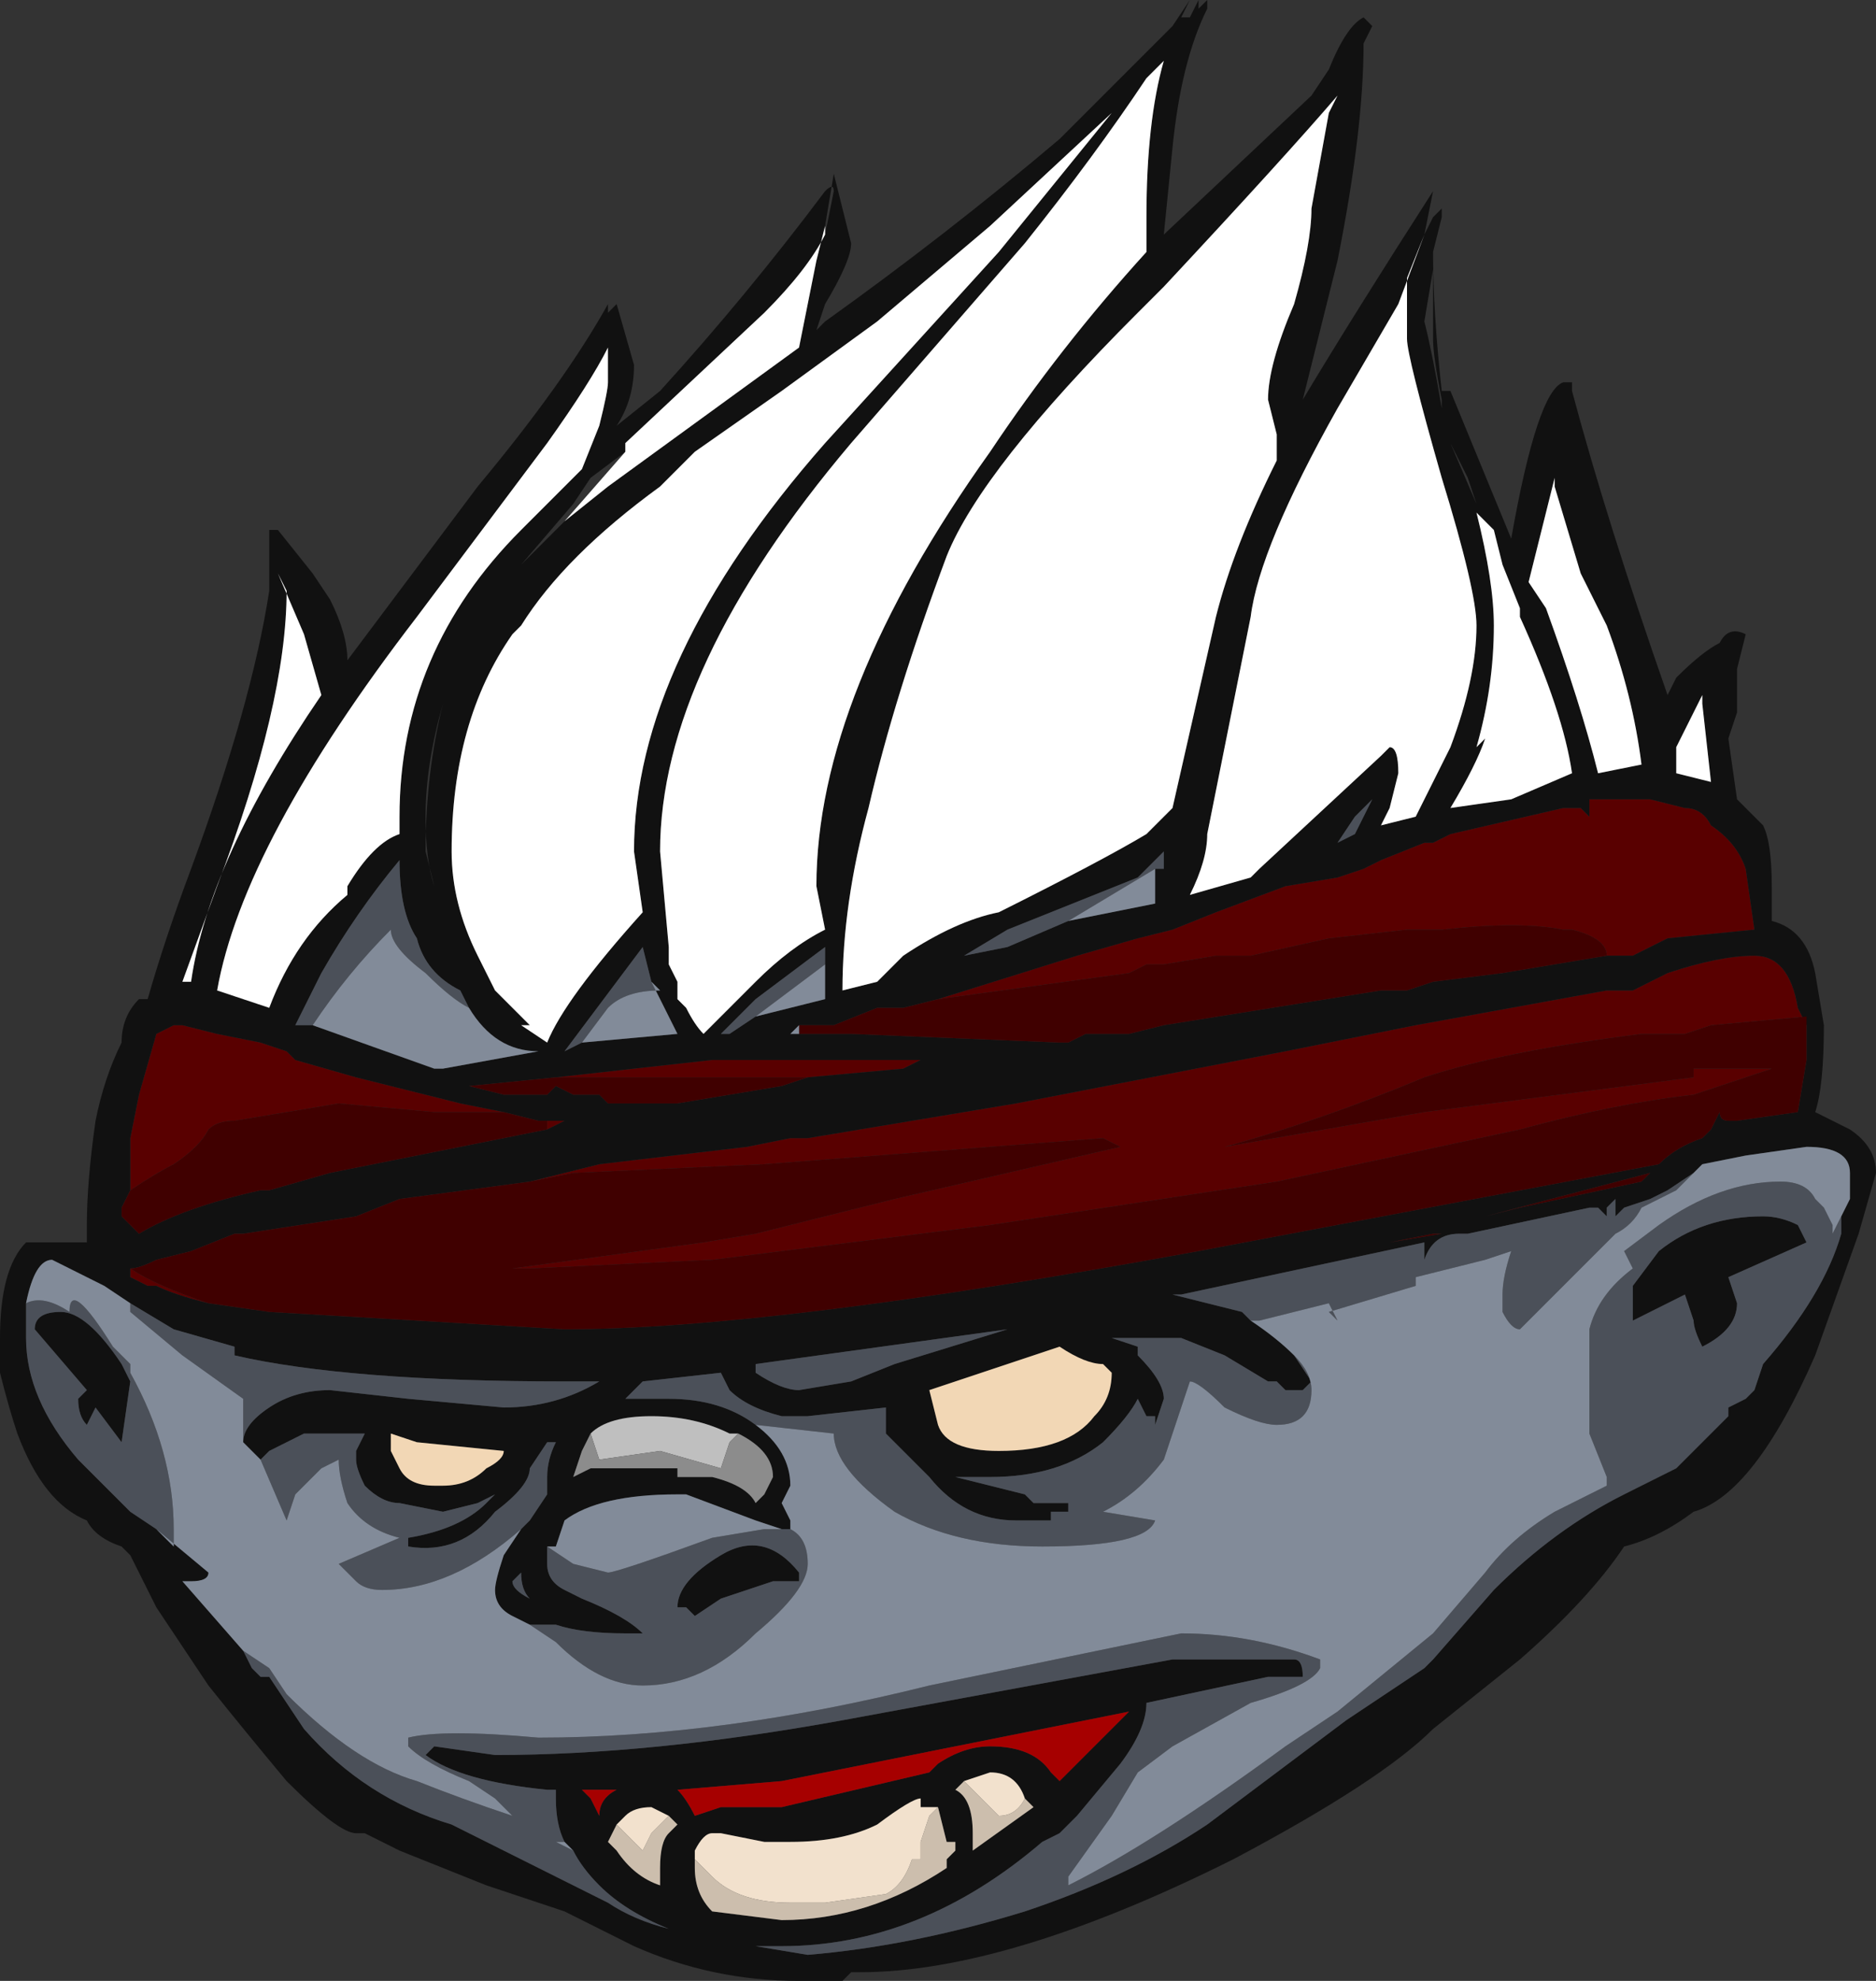 <?xml version="1.0" encoding="UTF-8" standalone="no"?>
<svg xmlns:ffdec="https://www.free-decompiler.com/flash" xmlns:xlink="http://www.w3.org/1999/xlink" ffdec:objectType="shape" height="11.4px" width="10.8px" xmlns="http://www.w3.org/2000/svg">
  <rect width="100%" height="100%" fill="#333333" stroke="none"/>
  <g transform="matrix(1.0, 0.0, 0.0, 1.0, 0.0, 11.4)">
    <path d="M5.4 -5.65 L6.2 -5.9 6.55 -6.0 6.75 -6.05 7.0 -6.15 7.4 -6.3 7.7 -6.35 7.85 -6.4 7.95 -6.45 8.2 -6.55 8.25 -6.55 8.35 -6.6 9.0 -6.75 9.1 -6.75 9.15 -6.7 9.15 -6.8 9.5 -6.8 9.7 -6.75 Q9.8 -6.75 9.85 -6.65 10.0 -6.55 10.05 -6.4 L10.1 -6.05 9.6 -6.0 9.4 -5.9 9.25 -5.9 Q9.25 -6.0 9.05 -6.05 L9.0 -6.05 Q8.75 -6.1 8.3 -6.05 L8.1 -6.05 7.65 -6.0 7.2 -5.9 7.0 -5.9 6.7 -5.85 6.6 -5.85 6.5 -5.8 5.4 -5.65 M4.65 -5.2 L3.2 -5.2 4.1 -5.3 5.3 -5.3 5.2 -5.25 4.65 -5.2 M3.15 -4.9 L3.15 -4.95 3.1 -4.95 3.25 -4.95 3.15 -4.9 M2.9 -5.0 L2.5 -5.0 1.95 -5.05 1.35 -4.95 Q1.25 -4.95 1.2 -4.9 1.15 -4.8 1.0 -4.7 0.9 -4.65 0.75 -4.55 L0.75 -4.85 0.8 -5.1 0.9 -5.45 1.0 -5.5 1.05 -5.5 1.25 -5.45 1.5 -5.4 1.65 -5.35 1.7 -5.3 2.05 -5.2 2.65 -5.05 2.9 -5.0 M10.4 -5.5 L10.4 -5.55 9.85 -5.5 9.7 -5.45 9.45 -5.45 Q8.65 -5.35 8.2 -5.2 7.6 -4.95 7.05 -4.8 L8.2 -5.0 9.75 -5.2 9.75 -5.25 10.2 -5.25 9.75 -5.1 Q9.3 -5.05 8.75 -4.9 L7.35 -4.6 5.7 -4.35 4.1 -4.15 3.05 -4.1 2.95 -4.1 4.05 -4.25 4.35 -4.3 5.15 -4.5 6.45 -4.8 6.35 -4.85 4.4 -4.7 3.3 -4.65 3.05 -4.6 3.45 -4.7 4.3 -4.8 4.55 -4.85 4.65 -4.85 5.85 -5.05 7.4 -5.35 8.15 -5.5 9.25 -5.7 9.4 -5.7 9.6 -5.8 Q9.9 -5.9 10.1 -5.9 10.3 -5.9 10.35 -5.6 L10.4 -5.5 M0.75 -4.1 Q0.9 -4.0 1.2 -3.9 1.0 -3.95 0.9 -4.0 L0.85 -4.0 0.75 -4.05 0.75 -4.1" fill="#590000" fill-rule="evenodd" stroke="none"/>
    <path d="M4.75 -10.1 L4.8 -10.4 4.9 -10.0 Q4.9 -9.9 4.75 -9.65 L4.7 -9.5 4.75 -9.55 Q5.45 -10.05 6.1 -10.6 L6.75 -11.25 6.85 -11.4 6.8 -11.3 6.85 -11.3 6.9 -11.4 6.9 -11.35 6.95 -11.4 6.95 -11.35 Q6.8 -11.05 6.75 -10.55 L6.7 -10.05 7.55 -10.85 7.65 -11.0 Q7.75 -11.25 7.85 -11.3 L7.9 -11.25 7.85 -11.15 Q7.85 -10.65 7.7 -9.9 L7.5 -9.1 Q7.8 -9.6 8.25 -10.3 L8.2 -10.05 8.25 -10.15 8.3 -10.2 8.3 -10.15 8.25 -9.95 Q8.25 -9.6 8.3 -9.15 L8.35 -9.15 8.7 -8.3 Q8.85 -9.15 9.0 -9.2 L9.0 -9.2 9.05 -9.2 9.05 -9.15 Q9.25 -8.4 9.6 -7.4 L9.65 -7.5 Q9.8 -7.65 9.9 -7.7 9.95 -7.8 10.05 -7.75 L10.0 -7.55 10.0 -7.3 9.95 -7.15 10.0 -6.8 10.15 -6.65 Q10.2 -6.55 10.2 -6.3 L10.2 -6.1 Q10.4 -6.05 10.45 -5.8 L10.5 -5.5 Q10.5 -5.15 10.45 -5.0 L10.65 -4.9 Q10.8 -4.8 10.8 -4.65 L10.7 -4.3 10.45 -3.6 Q10.1 -2.8 9.75 -2.7 9.55 -2.55 9.35 -2.5 9.15 -2.2 8.75 -1.85 L8.25 -1.45 Q7.95 -1.15 7.1 -0.7 5.8 -0.05 4.95 -0.05 L4.9 -0.05 4.85 0.0 4.6 0.0 Q4.1 0.0 3.65 -0.2 L3.25 -0.4 2.8 -0.55 2.3 -0.75 2.1 -0.85 2.05 -0.85 Q1.95 -0.85 1.65 -1.15 1.4 -1.45 1.2 -1.7 L0.9 -2.15 0.75 -2.45 0.7 -2.5 Q0.55 -2.55 0.5 -2.65 0.25 -2.75 0.1 -3.15 0.05 -3.3 0.0 -3.5 L0.0 -3.7 Q0.0 -4.1 0.15 -4.25 L0.5 -4.25 0.5 -4.35 Q0.5 -4.6 0.55 -4.95 0.6 -5.2 0.7 -5.4 0.7 -5.55 0.8 -5.65 L0.85 -5.65 Q0.95 -6.0 1.1 -6.4 1.45 -7.35 1.55 -8.0 L1.55 -8.35 1.6 -8.35 1.8 -8.1 1.9 -7.95 Q2.0 -7.75 2.0 -7.6 L2.75 -8.6 Q3.25 -9.2 3.5 -9.65 L3.5 -9.6 3.55 -9.65 3.65 -9.3 Q3.65 -9.1 3.55 -8.95 L3.8 -9.15 Q4.3 -9.7 4.75 -10.3 4.8 -10.35 4.8 -10.3 L4.75 -10.05 Q4.65 -9.85 4.4 -9.6 L3.6 -8.85 3.6 -8.8 3.4 -8.65 3.3 -8.5 3.0 -8.15 3.25 -8.4 3.5 -8.6 4.6 -9.4 4.7 -9.9 4.75 -10.1 M6.6 -10.95 Q6.3 -10.5 5.9 -10.0 L4.9 -8.85 Q3.8 -7.55 3.8 -6.5 L3.85 -5.95 3.85 -5.85 3.9 -5.75 3.9 -5.65 3.95 -5.6 Q4.0 -5.5 4.05 -5.45 L4.35 -5.75 Q4.55 -5.95 4.75 -6.05 L4.7 -6.3 Q4.7 -7.4 5.7 -8.8 6.1 -9.4 6.6 -9.95 L6.6 -10.15 Q6.6 -10.7 6.7 -11.05 L6.6 -10.95 M7.7 -10.85 Q7.4 -10.5 6.7 -9.75 L6.55 -9.6 Q5.65 -8.7 5.45 -8.2 5.15 -7.4 5.0 -6.75 4.85 -6.2 4.85 -5.7 L5.05 -5.75 5.2 -5.9 Q5.5 -6.1 5.75 -6.15 6.35 -6.45 6.6 -6.6 L6.75 -6.75 7.0 -7.85 Q7.1 -8.25 7.35 -8.75 L7.35 -8.9 7.3 -9.1 Q7.3 -9.3 7.45 -9.65 7.55 -10.0 7.55 -10.2 L7.65 -10.75 7.7 -10.85 M8.2 -10.05 L8.05 -9.65 7.7 -9.05 Q7.25 -8.25 7.2 -7.85 L6.95 -6.6 Q6.95 -6.45 6.85 -6.25 L7.2 -6.35 7.25 -6.4 7.95 -7.05 8.0 -7.1 Q8.05 -7.1 8.05 -6.95 L8.0 -6.75 7.95 -6.65 8.15 -6.7 8.35 -7.1 Q8.5 -7.5 8.5 -7.8 8.5 -8.0 8.3 -8.65 8.1 -9.35 8.1 -9.45 8.1 -9.7 8.1 -9.8 L8.2 -10.05 M8.25 -9.45 L8.25 -9.85 8.2 -9.55 Q8.25 -9.35 8.3 -9.05 L8.3 -9.1 Q8.25 -9.35 8.25 -9.45 M8.6 -8.35 L8.5 -8.45 Q8.6 -8.05 8.6 -7.8 8.6 -7.45 8.5 -7.1 L8.55 -7.15 Q8.5 -7.0 8.35 -6.75 L8.7 -6.8 9.05 -6.95 Q9.0 -7.3 8.75 -7.85 L8.75 -7.9 8.65 -8.15 8.6 -8.35 M8.5 -8.5 L8.35 -8.85 8.45 -8.65 8.5 -8.5 M8.95 -8.65 L8.8 -8.05 8.9 -7.9 Q9.1 -7.35 9.2 -6.95 L9.45 -7.0 Q9.4 -7.4 9.25 -7.8 L9.1 -8.1 8.95 -8.6 8.95 -8.65 M9.65 -7.1 L9.65 -6.95 9.85 -6.9 9.8 -7.35 9.8 -7.4 9.65 -7.1 M1.55 -8.35 L1.55 -8.35 M1.65 -8.0 Q1.65 -7.35 1.25 -6.3 L1.05 -5.75 1.1 -5.75 Q1.2 -6.45 1.85 -7.4 L1.75 -7.75 1.6 -8.1 1.65 -8.0 M5.7 -10.1 L5.05 -9.55 4.5 -9.15 4.0 -8.8 3.8 -8.6 Q3.25 -8.2 3.0 -7.8 L2.95 -7.75 Q2.6 -7.25 2.6 -6.5 2.6 -6.2 2.75 -5.9 2.8 -5.8 2.85 -5.7 L3.05 -5.5 3.0 -5.5 3.15 -5.4 Q3.25 -5.65 3.7 -6.15 L3.65 -6.5 Q3.65 -7.6 4.75 -8.85 L5.75 -9.95 6.4 -10.75 5.7 -10.1 M3.5 -9.2 L3.5 -9.4 Q3.4 -9.2 3.15 -8.85 L2.4 -7.85 Q1.4 -6.55 1.25 -5.7 L1.55 -5.6 Q1.7 -6.0 2.0 -6.25 L2.0 -6.3 Q2.15 -6.55 2.3 -6.6 L2.3 -6.7 Q2.3 -7.65 3.0 -8.35 L3.35 -8.7 3.45 -8.95 Q3.5 -9.15 3.5 -9.2 M4.75 -5.85 L4.75 -5.95 4.35 -5.65 4.15 -5.45 4.2 -5.45 4.35 -5.55 4.75 -5.65 4.75 -5.85 M4.6 -5.45 L4.9 -5.45 6.1 -5.4 6.15 -5.4 6.25 -5.45 6.5 -5.45 6.7 -5.5 7.95 -5.7 8.1 -5.7 8.25 -5.75 8.65 -5.8 9.25 -5.9 9.4 -5.9 9.6 -6.0 10.1 -6.05 10.05 -6.4 Q10.0 -6.55 9.85 -6.65 9.8 -6.75 9.7 -6.75 L9.5 -6.8 9.15 -6.8 9.15 -6.7 9.1 -6.75 9.0 -6.75 8.35 -6.6 8.25 -6.55 8.2 -6.55 7.95 -6.45 7.85 -6.4 7.7 -6.35 7.4 -6.3 7.0 -6.15 6.75 -6.05 6.55 -6.0 6.2 -5.9 5.4 -5.65 5.2 -5.6 5.05 -5.6 4.8 -5.5 4.6 -5.5 4.55 -5.45 4.6 -5.45 M6.65 -6.4 L6.7 -6.4 6.7 -6.5 6.55 -6.35 Q6.3 -6.25 5.8 -6.05 L5.55 -5.9 5.8 -5.95 6.15 -6.1 6.65 -6.2 6.65 -6.4 M1.8 -5.5 L2.5 -5.25 2.55 -5.25 3.1 -5.35 Q2.85 -5.35 2.7 -5.6 L2.65 -5.7 Q2.45 -5.8 2.4 -6.0 2.3 -6.15 2.3 -6.45 2.05 -6.15 1.85 -5.8 L1.7 -5.5 1.8 -5.5 M3.35 -5.4 L3.9 -5.45 3.75 -5.75 3.7 -5.95 3.25 -5.35 3.35 -5.4 M4.65 -5.2 L5.2 -5.25 5.3 -5.3 4.1 -5.3 3.2 -5.2 2.7 -5.15 2.9 -5.1 3.15 -5.1 3.2 -5.15 3.3 -5.1 3.45 -5.1 3.5 -5.05 3.9 -5.05 4.5 -5.15 4.65 -5.2 M3.1 -4.95 L2.9 -5.0 2.65 -5.05 2.05 -5.2 1.7 -5.3 1.65 -5.35 1.5 -5.4 1.25 -5.45 1.05 -5.5 1.0 -5.5 0.9 -5.45 0.8 -5.1 0.75 -4.85 0.75 -4.55 0.7 -4.45 0.7 -4.4 0.8 -4.3 Q1.05 -4.45 1.5 -4.55 L1.55 -4.55 1.9 -4.65 3.15 -4.9 3.25 -4.95 3.1 -4.95 M10.4 -5.5 L10.35 -5.6 Q10.3 -5.9 10.1 -5.9 9.9 -5.9 9.6 -5.8 L9.4 -5.7 9.25 -5.7 8.15 -5.5 7.4 -5.35 5.85 -5.05 4.65 -4.85 4.55 -4.85 4.3 -4.8 3.45 -4.7 3.05 -4.6 2.3 -4.5 2.05 -4.4 1.4 -4.3 1.35 -4.3 1.1 -4.2 0.9 -4.15 Q0.8 -4.1 0.75 -4.1 L0.75 -4.05 0.85 -4.0 0.9 -4.0 Q1.0 -3.95 1.2 -3.9 L1.55 -3.85 3.25 -3.75 Q4.45 -3.75 6.9 -4.2 L9.55 -4.7 Q9.65 -4.8 9.8 -4.85 L9.85 -4.9 9.9 -5.0 Q9.9 -4.95 9.95 -4.95 L10.0 -4.95 10.35 -5.0 10.4 -5.3 10.4 -5.5 M2.45 -6.5 Q2.45 -6.95 2.55 -7.35 2.45 -7.0 2.45 -6.7 2.45 -6.45 2.5 -6.3 L2.45 -6.5 M0.35 -3.85 Q0.5 -3.85 0.7 -3.55 L0.75 -3.45 0.7 -3.1 0.55 -3.3 0.5 -3.2 Q0.45 -3.25 0.45 -3.35 L0.5 -3.4 0.2 -3.75 Q0.2 -3.85 0.35 -3.85 M0.15 -3.9 Q0.15 -3.8 0.15 -3.7 0.15 -3.35 0.45 -3.0 L0.75 -2.7 0.9 -2.6 1.2 -2.35 Q1.2 -2.3 1.1 -2.3 L1.05 -2.3 1.4 -1.9 1.45 -1.8 1.5 -1.75 1.55 -1.75 1.75 -1.45 Q2.1 -1.05 2.6 -0.9 L3.5 -0.45 Q3.65 -0.35 3.85 -0.3 3.6 -0.4 3.45 -0.55 3.35 -0.65 3.3 -0.75 L3.25 -0.8 Q3.2 -0.9 3.2 -1.05 L3.2 -1.1 3.15 -1.1 Q2.65 -1.15 2.45 -1.3 L2.5 -1.35 2.85 -1.3 Q3.75 -1.3 4.85 -1.5 L6.75 -1.85 7.45 -1.85 Q7.5 -1.85 7.5 -1.75 L7.3 -1.75 6.6 -1.6 Q6.6 -1.45 6.45 -1.25 L6.2 -0.95 6.1 -0.85 6.0 -0.8 Q5.3 -0.2 4.5 -0.2 L4.3 -0.2 4.35 -0.2 4.65 -0.15 Q5.25 -0.2 5.9 -0.4 6.5 -0.6 6.95 -0.9 L7.75 -1.5 8.2 -1.8 8.25 -1.85 8.6 -2.25 Q8.95 -2.6 9.35 -2.8 L9.65 -2.95 9.95 -3.25 9.95 -3.3 10.05 -3.35 10.1 -3.4 10.15 -3.55 Q10.5 -3.95 10.6 -4.3 L10.6 -4.4 10.65 -4.5 10.65 -4.65 Q10.65 -4.8 10.4 -4.8 L10.05 -4.75 9.8 -4.7 9.75 -4.65 9.6 -4.55 9.5 -4.5 9.35 -4.45 9.3 -4.4 9.3 -4.5 9.25 -4.45 9.15 -4.45 8.45 -4.3 8.4 -4.3 Q8.25 -4.3 8.2 -4.15 L8.2 -4.25 6.8 -3.95 6.75 -3.95 7.15 -3.85 7.2 -3.8 Q7.35 -3.7 7.45 -3.6 L7.55 -3.45 7.5 -3.4 7.4 -3.4 7.35 -3.45 7.3 -3.45 7.05 -3.6 6.8 -3.7 6.4 -3.7 6.55 -3.65 6.55 -3.6 Q6.7 -3.45 6.7 -3.35 L6.65 -3.2 6.65 -3.25 6.6 -3.25 6.55 -3.35 Q6.5 -3.25 6.35 -3.1 6.1 -2.9 5.7 -2.9 L5.5 -2.9 Q5.7 -2.85 5.9 -2.8 L5.95 -2.75 6.15 -2.75 6.15 -2.7 6.05 -2.7 6.05 -2.65 5.85 -2.65 Q5.55 -2.65 5.35 -2.9 L5.3 -2.95 Q5.15 -3.1 5.1 -3.15 L5.1 -3.3 4.65 -3.25 4.5 -3.25 Q4.3 -3.3 4.2 -3.4 L4.15 -3.5 3.7 -3.45 3.6 -3.35 3.85 -3.35 Q4.15 -3.35 4.35 -3.2 4.55 -3.05 4.55 -2.85 L4.5 -2.75 4.55 -2.65 4.55 -2.6 4.5 -2.6 4.35 -2.65 3.95 -2.8 3.9 -2.8 Q3.45 -2.8 3.25 -2.65 L3.2 -2.5 3.15 -2.5 3.15 -2.4 Q3.15 -2.3 3.25 -2.25 L3.35 -2.2 Q3.6 -2.1 3.7 -2.0 L3.6 -2.0 Q3.35 -2.0 3.2 -2.05 L3.05 -2.05 2.95 -2.1 Q2.85 -2.15 2.85 -2.25 2.85 -2.3 2.9 -2.45 L3.0 -2.6 3.05 -2.65 3.15 -2.8 3.15 -2.9 Q3.15 -3.0 3.2 -3.1 L3.15 -3.1 3.05 -2.95 Q3.05 -2.85 2.85 -2.7 2.65 -2.45 2.35 -2.5 L2.35 -2.55 Q2.65 -2.6 2.8 -2.75 L2.85 -2.8 2.75 -2.75 2.55 -2.7 2.3 -2.75 Q2.2 -2.75 2.1 -2.85 2.05 -2.95 2.05 -3.0 L2.05 -3.05 2.1 -3.15 1.75 -3.15 1.55 -3.05 1.5 -3.0 1.45 -3.05 1.4 -3.1 Q1.4 -3.2 1.55 -3.3 1.7 -3.4 1.9 -3.4 L2.35 -3.35 2.9 -3.3 Q3.2 -3.3 3.45 -3.45 L3.25 -3.45 Q2.0 -3.45 1.35 -3.6 L1.35 -3.65 1.0 -3.75 0.75 -3.9 0.75 -3.85 0.75 -3.9 0.6 -4.0 0.3 -4.15 Q0.2 -4.15 0.15 -3.9 M2.25 -3.15 L2.25 -3.05 2.3 -2.95 Q2.35 -2.85 2.5 -2.85 L2.55 -2.85 Q2.7 -2.85 2.8 -2.95 2.9 -3.0 2.9 -3.05 L2.4 -3.1 2.25 -3.15 M2.15 -3.1 L2.15 -3.1 M5.4 -3.2 Q5.45 -3.05 5.75 -3.05 6.15 -3.05 6.3 -3.25 6.4 -3.35 6.4 -3.5 L6.35 -3.55 Q6.25 -3.55 6.1 -3.65 L5.35 -3.4 5.4 -3.2 M4.6 -3.4 L4.9 -3.45 5.15 -3.55 5.8 -3.75 4.35 -3.55 4.35 -3.5 Q4.5 -3.4 4.6 -3.4 M3.4 -3.15 L3.35 -3.05 3.3 -2.9 3.4 -2.95 3.9 -2.95 3.9 -2.9 4.1 -2.9 Q4.3 -2.85 4.35 -2.75 L4.4 -2.8 4.45 -2.9 Q4.45 -3.05 4.25 -3.15 L4.2 -3.15 Q4.0 -3.25 3.75 -3.25 3.5 -3.25 3.4 -3.15 M4.6 -2.3 L4.45 -2.3 4.15 -2.2 4.0 -2.1 3.95 -2.15 3.9 -2.15 Q3.9 -2.3 4.15 -2.45 4.4 -2.6 4.6 -2.35 L4.6 -2.3 M2.95 -2.3 Q2.95 -2.25 3.05 -2.2 3.0 -2.25 3.0 -2.35 L2.95 -2.3 M4.15 -1.0 L4.5 -1.0 5.35 -1.2 5.4 -1.25 Q5.55 -1.35 5.7 -1.35 5.95 -1.35 6.05 -1.2 L6.1 -1.15 Q6.3 -1.35 6.5 -1.55 L4.5 -1.15 3.9 -1.1 Q3.95 -1.05 4.0 -0.95 L4.15 -1.0 M3.55 -0.9 L3.5 -0.8 3.55 -0.75 Q3.65 -0.6 3.8 -0.55 L3.8 -0.65 Q3.8 -0.8 3.85 -0.85 L3.9 -0.9 3.85 -0.95 3.75 -1.0 Q3.65 -1.0 3.6 -0.95 L3.55 -0.9 M3.35 -1.1 L3.4 -1.05 3.45 -0.95 Q3.45 -1.05 3.55 -1.1 L3.35 -1.1 M4.0 -0.7 L4.0 -0.65 Q4.0 -0.5 4.1 -0.4 L4.5 -0.35 Q5.0 -0.35 5.45 -0.65 L5.45 -0.7 5.5 -0.75 5.5 -0.8 5.45 -0.8 5.4 -1.0 5.3 -1.0 5.3 -1.05 Q5.25 -1.05 5.05 -0.9 4.85 -0.8 4.55 -0.8 L4.4 -0.8 4.15 -0.85 4.1 -0.85 Q4.05 -0.85 4.0 -0.75 L4.0 -0.7 M5.9 -1.05 Q5.85 -1.2 5.7 -1.2 L5.55 -1.15 5.5 -1.1 Q5.6 -1.05 5.6 -0.85 L5.6 -0.75 5.95 -1.0 5.9 -1.05 M9.5 -4.65 L8.55 -4.4 8.75 -4.45 9.45 -4.6 9.5 -4.65 M9.3 -4.3 L9.3 -4.3 M9.2 -4.45 L9.25 -4.45 9.25 -4.4 9.2 -4.45 M9.2 -4.4 L9.2 -4.4 M9.7 -3.95 L9.4 -3.8 9.4 -4.0 9.55 -4.2 Q9.8 -4.4 10.15 -4.4 10.25 -4.4 10.35 -4.35 L10.4 -4.25 9.95 -4.05 10.0 -3.9 Q10.0 -3.75 9.8 -3.65 9.75 -3.75 9.75 -3.8 L9.7 -3.95 M7.9 -6.8 L7.8 -6.7 7.7 -6.55 7.8 -6.6 7.9 -6.8 M8.0 -4.25 L8.3 -4.3 8.25 -4.3 8.0 -4.25 M5.9 -2.7 L5.9 -2.7 M8.8 -2.4 L8.8 -2.4" fill="#111111" fill-rule="evenodd" stroke="none"/>
    <path d="M9.25 -5.9 L8.65 -5.8 8.25 -5.75 8.1 -5.7 7.95 -5.7 6.7 -5.5 6.5 -5.45 6.25 -5.45 6.15 -5.4 6.1 -5.4 4.9 -5.45 4.6 -5.45 4.6 -5.5 4.8 -5.5 5.05 -5.6 5.2 -5.6 5.4 -5.65 6.5 -5.8 6.6 -5.85 6.7 -5.85 7.0 -5.9 7.2 -5.9 7.65 -6.0 8.1 -6.05 8.3 -6.05 Q8.75 -6.1 9.0 -6.05 L9.05 -6.05 Q9.25 -6.0 9.25 -5.9 M3.2 -5.2 L4.65 -5.2 4.5 -5.15 3.9 -5.05 3.5 -5.05 3.45 -5.1 3.3 -5.1 3.2 -5.15 3.15 -5.1 2.9 -5.1 2.7 -5.15 3.2 -5.2 M3.1 -4.95 L3.15 -4.95 3.15 -4.9 1.9 -4.65 1.55 -4.55 1.5 -4.55 Q1.05 -4.45 0.8 -4.3 L0.7 -4.4 0.7 -4.45 0.75 -4.55 Q0.9 -4.65 1.0 -4.7 1.15 -4.8 1.2 -4.9 1.25 -4.95 1.35 -4.95 L1.95 -5.05 2.5 -5.0 2.9 -5.0 3.1 -4.95 M3.05 -4.6 L3.3 -4.65 4.4 -4.7 6.35 -4.85 6.45 -4.8 5.15 -4.5 4.35 -4.3 4.05 -4.25 2.95 -4.1 3.05 -4.1 4.1 -4.15 5.7 -4.35 7.35 -4.6 8.75 -4.9 Q9.3 -5.05 9.75 -5.1 L10.2 -5.25 9.75 -5.25 9.75 -5.2 8.2 -5.0 7.05 -4.8 Q7.6 -4.95 8.2 -5.2 8.65 -5.35 9.45 -5.45 L9.7 -5.45 9.85 -5.5 10.4 -5.55 10.4 -5.5 10.4 -5.3 10.35 -5.0 10.0 -4.95 9.95 -4.95 Q9.9 -4.95 9.9 -5.0 L9.85 -4.9 9.8 -4.85 Q9.65 -4.8 9.55 -4.7 L6.9 -4.2 Q4.45 -3.75 3.25 -3.75 L1.55 -3.85 1.2 -3.9 Q0.9 -4.0 0.75 -4.1 0.8 -4.1 0.9 -4.15 L1.1 -4.2 1.35 -4.3 1.4 -4.3 2.05 -4.4 2.3 -4.5 3.05 -4.6 M9.5 -4.65 L9.45 -4.6 8.75 -4.45 8.55 -4.4 9.5 -4.65 M8.0 -4.25 L8.25 -4.3 8.3 -4.3 8.0 -4.25" fill="#400000" fill-rule="evenodd" stroke="none"/>
    <path d="M4.25 -3.15 L4.2 -3.1 4.15 -2.95 3.8 -3.05 3.45 -3.0 3.4 -3.15 Q3.5 -3.25 3.75 -3.25 4.0 -3.25 4.2 -3.15 L4.25 -3.15" fill="#bfbfbf" fill-rule="evenodd" stroke="none"/>
    <path d="M4.25 -3.15 Q4.45 -3.05 4.45 -2.9 L4.4 -2.8 4.35 -2.75 Q4.3 -2.85 4.1 -2.9 L3.9 -2.9 3.9 -2.95 3.4 -2.95 3.3 -2.9 3.35 -3.05 3.4 -3.15 3.45 -3.0 3.8 -3.05 4.15 -2.95 4.2 -3.1 4.25 -3.15" fill="#8c8c8c" fill-rule="evenodd" stroke="none"/>
    <path d="M4.35 -5.55 L4.2 -5.45 4.15 -5.45 4.35 -5.65 4.75 -5.95 4.75 -5.85 4.35 -5.55 M6.15 -6.1 L5.8 -5.95 5.55 -5.9 5.8 -6.05 Q6.3 -6.25 6.55 -6.35 L6.7 -6.5 6.7 -6.4 6.65 -6.4 6.15 -6.1 M2.7 -5.6 Q2.6 -5.65 2.45 -5.8 2.25 -5.95 2.25 -6.05 2.0 -5.8 1.8 -5.5 L1.7 -5.5 1.85 -5.8 Q2.05 -6.15 2.3 -6.45 2.3 -6.15 2.4 -6.0 2.45 -5.8 2.65 -5.7 L2.7 -5.6 M3.75 -5.75 L3.8 -5.7 Q3.6 -5.7 3.5 -5.6 L3.35 -5.4 3.25 -5.35 3.7 -5.95 3.75 -5.75 M0.9 -2.6 L0.75 -2.7 0.45 -3.0 Q0.15 -3.35 0.15 -3.7 0.15 -3.8 0.15 -3.9 0.25 -3.95 0.4 -3.85 0.4 -4.05 0.65 -3.65 L0.75 -3.55 0.75 -3.5 Q1.0 -3.05 1.0 -2.6 L1.0 -2.5 0.9 -2.6 M0.35 -3.85 Q0.2 -3.85 0.2 -3.75 L0.5 -3.4 0.45 -3.35 Q0.45 -3.25 0.5 -3.2 L0.55 -3.3 0.7 -3.1 0.75 -3.45 0.7 -3.55 Q0.5 -3.85 0.35 -3.85 M0.75 -3.85 L0.75 -3.9 1.0 -3.75 1.35 -3.65 1.35 -3.6 Q2.0 -3.45 3.25 -3.45 L3.45 -3.45 Q3.2 -3.3 2.9 -3.3 L2.35 -3.35 1.9 -3.4 Q1.7 -3.4 1.55 -3.3 1.4 -3.2 1.4 -3.1 L1.45 -3.05 1.4 -3.1 1.4 -3.35 1.05 -3.6 0.75 -3.85 M1.5 -3.0 L1.55 -3.05 1.75 -3.15 2.1 -3.15 2.05 -3.05 2.05 -3.0 Q2.05 -2.95 2.1 -2.85 2.2 -2.75 2.3 -2.75 L2.55 -2.7 2.75 -2.75 2.85 -2.8 2.8 -2.75 Q2.65 -2.6 2.35 -2.55 L2.35 -2.5 Q2.65 -2.45 2.85 -2.7 3.05 -2.85 3.05 -2.95 L3.15 -3.1 3.2 -3.1 Q3.15 -3.0 3.15 -2.9 L3.15 -2.8 3.05 -2.65 3.0 -2.6 Q2.6 -2.25 2.2 -2.25 2.1 -2.25 2.05 -2.3 2.0 -2.35 1.95 -2.4 L2.3 -2.55 Q2.1 -2.6 2.0 -2.75 1.95 -2.9 1.95 -3.0 L1.85 -2.95 1.7 -2.8 1.65 -2.65 1.5 -3.0 M3.05 -2.05 L3.2 -2.05 Q3.35 -2.0 3.6 -2.0 L3.7 -2.0 Q3.6 -2.1 3.35 -2.2 L3.25 -2.25 Q3.15 -2.3 3.15 -2.4 L3.15 -2.5 3.3 -2.4 3.5 -2.35 Q3.55 -2.35 4.1 -2.55 L4.4 -2.6 4.5 -2.6 4.55 -2.6 Q4.65 -2.55 4.65 -2.4 4.65 -2.25 4.35 -2.0 4.05 -1.7 3.7 -1.7 3.45 -1.7 3.2 -1.95 L3.05 -2.05 M4.35 -3.2 Q4.15 -3.35 3.85 -3.35 L3.6 -3.35 3.7 -3.45 4.15 -3.5 4.2 -3.4 Q4.3 -3.3 4.5 -3.25 L4.65 -3.25 5.1 -3.3 5.1 -3.15 Q5.15 -3.1 5.3 -2.95 L5.35 -2.9 Q5.55 -2.65 5.85 -2.65 L6.05 -2.65 6.05 -2.7 6.15 -2.7 6.15 -2.75 5.95 -2.75 5.9 -2.8 Q5.7 -2.85 5.5 -2.9 L5.7 -2.9 Q6.1 -2.9 6.35 -3.1 6.5 -3.25 6.55 -3.35 L6.6 -3.25 6.65 -3.25 6.65 -3.2 6.7 -3.35 Q6.7 -3.45 6.55 -3.6 L6.55 -3.65 6.4 -3.7 6.8 -3.7 7.05 -3.6 7.3 -3.45 7.35 -3.45 7.4 -3.4 7.5 -3.4 7.55 -3.45 7.45 -3.6 Q7.55 -3.5 7.55 -3.4 7.55 -3.2 7.35 -3.2 7.25 -3.2 7.05 -3.3 6.9 -3.45 6.85 -3.45 L6.7 -3.0 Q6.55 -2.8 6.35 -2.7 L6.65 -2.65 Q6.6 -2.5 6.0 -2.5 5.5 -2.5 5.15 -2.7 4.8 -2.95 4.8 -3.15 L4.35 -3.2 M7.2 -3.8 L7.15 -3.85 6.75 -3.95 6.8 -3.95 8.2 -4.25 8.2 -4.15 Q8.25 -4.3 8.4 -4.3 L8.45 -4.3 9.15 -4.45 9.25 -4.45 9.3 -4.5 9.3 -4.4 9.35 -4.45 9.5 -4.5 9.6 -4.55 9.75 -4.65 9.8 -4.7 9.65 -4.55 9.45 -4.45 Q9.4 -4.35 9.3 -4.3 L8.75 -3.75 Q8.7 -3.75 8.65 -3.85 8.65 -3.9 8.65 -3.95 8.65 -4.05 8.7 -4.2 L8.55 -4.15 8.15 -4.05 8.15 -4.0 7.65 -3.85 7.7 -3.8 7.65 -3.9 7.25 -3.8 7.2 -3.8 M10.6 -4.4 L10.6 -4.3 Q10.5 -3.95 10.15 -3.55 L10.1 -3.4 10.05 -3.35 9.95 -3.3 9.95 -3.25 9.65 -2.95 9.35 -2.8 Q8.95 -2.6 8.6 -2.25 L8.25 -1.85 8.2 -1.8 7.75 -1.5 6.95 -0.9 Q6.5 -0.6 5.9 -0.4 5.25 -0.2 4.65 -0.15 L4.35 -0.2 4.3 -0.2 4.5 -0.2 Q5.3 -0.2 6.0 -0.8 L6.1 -0.85 6.2 -0.95 6.45 -1.25 Q6.6 -1.45 6.6 -1.6 L7.3 -1.75 7.5 -1.75 Q7.5 -1.85 7.45 -1.85 L6.75 -1.85 4.85 -1.5 Q3.75 -1.3 2.85 -1.3 L2.5 -1.35 2.45 -1.3 Q2.65 -1.15 3.15 -1.1 L3.2 -1.1 3.2 -1.05 Q3.2 -0.9 3.25 -0.8 L3.2 -0.8 3.3 -0.75 Q3.35 -0.65 3.45 -0.55 3.6 -0.4 3.85 -0.3 3.65 -0.35 3.5 -0.45 L2.6 -0.9 Q2.1 -1.05 1.75 -1.45 L1.55 -1.75 1.5 -1.75 1.45 -1.8 1.4 -1.9 1.55 -1.8 1.65 -1.65 Q2.05 -1.25 2.4 -1.15 2.65 -1.05 2.95 -0.95 L2.85 -1.05 2.7 -1.15 Q2.45 -1.25 2.35 -1.35 L2.35 -1.4 Q2.55 -1.45 3.1 -1.4 4.15 -1.4 5.35 -1.7 L6.8 -2.0 Q7.2 -2.0 7.6 -1.85 L7.6 -1.8 Q7.55 -1.7 7.2 -1.6 L6.75 -1.35 6.55 -1.2 6.4 -0.95 6.15 -0.6 6.15 -0.55 Q6.65 -0.8 7.4 -1.35 L7.7 -1.55 8.25 -2.0 8.55 -2.35 Q8.7 -2.55 8.95 -2.7 L9.25 -2.85 9.25 -2.9 9.15 -3.15 Q9.15 -3.6 9.15 -3.75 9.2 -3.95 9.4 -4.1 L9.35 -4.2 9.55 -4.35 Q9.9 -4.6 10.25 -4.6 10.4 -4.6 10.45 -4.5 L10.5 -4.45 10.55 -4.35 10.55 -4.3 10.6 -4.4 M4.6 -3.4 Q4.5 -3.4 4.35 -3.5 L4.35 -3.55 5.8 -3.75 5.15 -3.55 4.9 -3.45 4.6 -3.4 M4.6 -2.3 L4.6 -2.35 Q4.4 -2.6 4.15 -2.45 3.9 -2.3 3.9 -2.15 L3.95 -2.15 4.0 -2.1 4.15 -2.2 4.45 -2.3 4.6 -2.3 M2.95 -2.3 L3.0 -2.35 Q3.0 -2.25 3.05 -2.2 2.95 -2.25 2.95 -2.3 M9.2 -4.4 L9.2 -4.4 M9.2 -4.45 L9.25 -4.4 9.25 -4.45 9.2 -4.45 M9.3 -4.3 L9.3 -4.3 M7.9 -6.8 L7.8 -6.6 7.7 -6.55 7.8 -6.7 7.9 -6.8 M9.7 -3.95 L9.75 -3.8 Q9.75 -3.75 9.8 -3.65 10.0 -3.75 10.0 -3.9 L9.95 -4.05 10.4 -4.25 10.35 -4.35 Q10.25 -4.4 10.15 -4.4 9.8 -4.4 9.55 -4.2 L9.4 -4.0 9.4 -3.8 9.7 -3.95" fill="#4b5059" fill-rule="evenodd" stroke="none"/>
    <path d="M4.35 -5.55 L4.75 -5.85 4.75 -5.65 4.35 -5.55 M4.6 -5.45 L4.55 -5.45 4.6 -5.5 4.6 -5.45 M6.15 -6.1 L6.65 -6.4 6.65 -6.2 6.15 -6.1 M2.7 -5.6 Q2.85 -5.35 3.1 -5.35 L2.55 -5.25 2.5 -5.25 1.8 -5.5 Q2.0 -5.8 2.25 -6.05 2.25 -5.95 2.45 -5.8 2.6 -5.65 2.7 -5.6 M3.35 -5.4 L3.5 -5.6 Q3.6 -5.7 3.8 -5.7 L3.75 -5.75 3.9 -5.45 3.35 -5.4 M0.9 -2.6 L1.0 -2.5 1.0 -2.6 Q1.0 -3.05 0.75 -3.5 L0.75 -3.55 0.65 -3.65 Q0.4 -4.05 0.4 -3.85 0.25 -3.95 0.15 -3.9 0.2 -4.15 0.3 -4.15 L0.6 -4.0 0.75 -3.9 0.75 -3.85 1.05 -3.6 1.4 -3.35 1.4 -3.1 1.45 -3.05 1.5 -3.0 1.65 -2.65 1.7 -2.8 1.85 -2.95 1.95 -3.0 Q1.95 -2.9 2.0 -2.75 2.1 -2.6 2.3 -2.55 L1.95 -2.4 Q2.0 -2.35 2.05 -2.3 2.1 -2.25 2.2 -2.25 2.6 -2.25 3.0 -2.6 L3.05 -2.65 3.0 -2.6 2.9 -2.45 Q2.85 -2.3 2.85 -2.25 2.85 -2.15 2.95 -2.1 L3.05 -2.05 3.2 -1.95 Q3.45 -1.7 3.7 -1.7 4.05 -1.7 4.35 -2.0 4.65 -2.25 4.65 -2.4 4.65 -2.55 4.55 -2.6 L4.55 -2.65 4.5 -2.75 4.55 -2.85 Q4.55 -3.05 4.35 -3.2 L4.8 -3.15 Q4.8 -2.95 5.15 -2.7 5.5 -2.5 6.0 -2.5 6.6 -2.5 6.65 -2.65 L6.35 -2.7 Q6.55 -2.8 6.7 -3.0 L6.85 -3.45 Q6.9 -3.45 7.05 -3.3 7.25 -3.2 7.35 -3.2 7.55 -3.2 7.55 -3.4 7.55 -3.5 7.45 -3.6 7.35 -3.7 7.2 -3.8 L7.25 -3.8 7.65 -3.9 7.7 -3.8 7.65 -3.85 8.15 -4.0 8.15 -4.05 8.55 -4.15 8.7 -4.2 Q8.65 -4.05 8.65 -3.95 8.65 -3.9 8.65 -3.85 8.7 -3.75 8.75 -3.75 L9.3 -4.3 Q9.4 -4.35 9.45 -4.45 L9.65 -4.55 9.8 -4.7 10.05 -4.75 10.4 -4.8 Q10.65 -4.8 10.65 -4.65 L10.65 -4.5 10.6 -4.4 10.55 -4.3 10.55 -4.35 10.5 -4.45 10.45 -4.5 Q10.4 -4.6 10.25 -4.6 9.9 -4.6 9.55 -4.35 L9.35 -4.2 9.4 -4.1 Q9.2 -3.95 9.15 -3.75 9.15 -3.6 9.15 -3.15 L9.25 -2.9 9.25 -2.85 8.95 -2.7 Q8.7 -2.55 8.55 -2.35 L8.25 -2.0 7.7 -1.55 7.4 -1.35 Q6.65 -0.8 6.15 -0.55 L6.15 -0.6 6.4 -0.95 6.55 -1.2 6.75 -1.35 7.2 -1.6 Q7.55 -1.7 7.6 -1.8 L7.6 -1.85 Q7.2 -2.0 6.8 -2.0 L5.35 -1.7 Q4.15 -1.4 3.1 -1.4 2.55 -1.45 2.35 -1.4 L2.35 -1.35 Q2.45 -1.25 2.7 -1.15 L2.85 -1.05 2.95 -0.95 Q2.65 -1.05 2.4 -1.15 2.05 -1.25 1.65 -1.65 L1.55 -1.8 1.4 -1.9 1.05 -2.3 1.1 -2.3 Q1.2 -2.3 1.2 -2.35 L0.9 -2.6 M3.15 -2.5 L3.2 -2.5 3.25 -2.65 Q3.45 -2.8 3.9 -2.8 L3.95 -2.8 4.35 -2.65 4.5 -2.6 4.4 -2.6 4.1 -2.55 Q3.55 -2.35 3.5 -2.35 L3.3 -2.4 3.15 -2.5 M4.35 -0.2 L4.3 -0.2 4.35 -0.2 M3.25 -0.8 L3.3 -0.75 3.2 -0.8 3.25 -0.8 M8.8 -2.4 L8.8 -2.4" fill="#828b99" fill-rule="evenodd" stroke="none"/>
    <path d="M2.25 -3.15 L2.4 -3.1 2.9 -3.05 Q2.9 -3.0 2.8 -2.95 2.7 -2.85 2.55 -2.85 L2.5 -2.85 Q2.35 -2.85 2.3 -2.95 L2.25 -3.05 2.25 -3.15 M5.4 -3.2 L5.35 -3.4 6.1 -3.65 Q6.25 -3.55 6.35 -3.55 L6.4 -3.5 Q6.4 -3.35 6.3 -3.25 6.15 -3.05 5.75 -3.05 5.45 -3.05 5.4 -3.2" fill="#f2d7b5" fill-rule="evenodd" stroke="none"/>
    <path d="M4.15 -1.0 L4.0 -0.95 Q3.95 -1.05 3.9 -1.1 L4.5 -1.15 6.5 -1.55 Q6.3 -1.35 6.1 -1.15 L6.05 -1.2 Q5.95 -1.35 5.7 -1.35 5.55 -1.35 5.4 -1.25 L5.35 -1.2 4.5 -1.0 4.15 -1.0 M3.35 -1.1 L3.55 -1.1 Q3.45 -1.05 3.45 -0.95 L3.4 -1.05 3.35 -1.1" fill="#a60000" fill-rule="evenodd" stroke="none"/>
    <path d="M4.75 -10.05 L4.75 -10.1 4.7 -9.9 4.6 -9.4 3.5 -8.6 3.25 -8.4 3.6 -8.8 3.6 -8.85 4.4 -9.6 Q4.65 -9.85 4.75 -10.05 M8.2 -10.05 L8.1 -9.8 Q8.1 -9.7 8.1 -9.45 8.1 -9.35 8.3 -8.65 8.5 -8.0 8.5 -7.8 8.5 -7.5 8.35 -7.1 L8.15 -6.7 7.95 -6.65 8.0 -6.75 8.05 -6.95 Q8.05 -7.1 8.0 -7.1 L7.95 -7.05 7.25 -6.4 7.2 -6.35 6.85 -6.25 Q6.95 -6.45 6.95 -6.6 L7.2 -7.85 Q7.25 -8.25 7.7 -9.05 L8.05 -9.65 8.2 -10.05 M7.7 -10.85 L7.65 -10.75 7.55 -10.2 Q7.55 -10.0 7.45 -9.65 7.3 -9.3 7.3 -9.1 L7.35 -8.9 7.35 -8.75 Q7.1 -8.25 7.0 -7.85 L6.75 -6.75 6.6 -6.6 Q6.35 -6.45 5.75 -6.15 5.5 -6.1 5.2 -5.9 L5.05 -5.75 4.85 -5.7 Q4.85 -6.2 5.0 -6.75 5.15 -7.4 5.45 -8.2 5.65 -8.7 6.55 -9.6 L6.7 -9.75 Q7.4 -10.5 7.7 -10.85 M6.6 -10.95 L6.7 -11.05 Q6.6 -10.7 6.6 -10.15 L6.6 -9.95 Q6.1 -9.4 5.7 -8.8 4.7 -7.4 4.7 -6.3 L4.75 -6.05 Q4.55 -5.95 4.35 -5.75 L4.05 -5.45 Q4.0 -5.5 3.95 -5.6 L3.9 -5.65 3.9 -5.75 3.85 -5.85 3.85 -5.95 3.8 -6.5 Q3.8 -7.55 4.9 -8.85 L5.9 -10.0 Q6.3 -10.5 6.6 -10.95 M8.6 -8.35 L8.65 -8.15 8.75 -7.9 8.75 -7.85 Q9.0 -7.3 9.05 -6.95 L8.7 -6.8 8.35 -6.75 Q8.5 -7.0 8.55 -7.15 L8.5 -7.1 Q8.6 -7.45 8.6 -7.8 8.6 -8.05 8.5 -8.45 L8.6 -8.35 M9.65 -7.1 L9.8 -7.4 9.8 -7.35 9.85 -6.9 9.65 -6.95 9.65 -7.1 M8.95 -8.65 L8.95 -8.6 9.1 -8.1 9.25 -7.8 Q9.4 -7.4 9.45 -7.0 L9.2 -6.95 Q9.1 -7.35 8.9 -7.9 L8.8 -8.05 8.95 -8.65 M3.5 -9.2 Q3.5 -9.15 3.45 -8.95 L3.35 -8.7 3.0 -8.35 Q2.3 -7.65 2.3 -6.7 L2.3 -6.6 Q2.15 -6.55 2.0 -6.3 L2.0 -6.25 Q1.7 -6.0 1.55 -5.6 L1.25 -5.7 Q1.4 -6.55 2.4 -7.85 L3.15 -8.85 Q3.4 -9.2 3.5 -9.4 L3.5 -9.2 M5.7 -10.1 L6.4 -10.75 5.75 -9.95 4.75 -8.85 Q3.65 -7.6 3.65 -6.5 L3.7 -6.15 Q3.25 -5.65 3.15 -5.4 L3.0 -5.5 3.05 -5.5 2.85 -5.7 Q2.8 -5.8 2.75 -5.9 2.6 -6.2 2.6 -6.5 2.6 -7.25 2.95 -7.75 L3.0 -7.8 Q3.25 -8.2 3.8 -8.6 L4.0 -8.8 4.5 -9.15 5.05 -9.55 5.7 -10.1 M1.65 -8.0 L1.6 -8.1 1.75 -7.75 1.85 -7.4 Q1.2 -6.45 1.1 -5.75 L1.05 -5.75 1.25 -6.3 Q1.65 -7.35 1.65 -8.0" fill="#ffffff" fill-rule="evenodd" stroke="none"/>
    <path d="M3.85 -0.95 L3.9 -0.9 3.85 -0.85 Q3.8 -0.8 3.8 -0.65 L3.8 -0.55 Q3.65 -0.6 3.55 -0.75 L3.5 -0.8 3.55 -0.9 3.7 -0.75 3.75 -0.85 3.85 -0.95 M5.4 -1.0 L5.45 -0.8 5.5 -0.8 5.5 -0.75 5.45 -0.7 5.45 -0.65 Q5.0 -0.35 4.5 -0.35 L4.1 -0.4 Q4.0 -0.5 4.0 -0.65 L4.0 -0.7 4.1 -0.6 Q4.25 -0.45 4.55 -0.45 L4.75 -0.45 5.1 -0.5 Q5.2 -0.55 5.25 -0.7 L5.3 -0.7 5.3 -0.8 5.35 -0.95 5.4 -1.0 M5.9 -1.05 L5.95 -1.0 5.6 -0.75 5.6 -0.85 Q5.6 -1.05 5.5 -1.1 L5.55 -1.15 5.75 -0.95 Q5.85 -0.95 5.9 -1.05" fill="#ccbead" fill-rule="evenodd" stroke="none"/>
    <path d="M3.55 -0.9 L3.6 -0.95 Q3.65 -1.0 3.75 -1.0 L3.85 -0.95 3.75 -0.85 3.7 -0.75 3.55 -0.9 M4.0 -0.7 L4.0 -0.75 Q4.05 -0.85 4.1 -0.85 L4.15 -0.85 4.4 -0.8 4.55 -0.8 Q4.85 -0.8 5.05 -0.9 5.25 -1.05 5.3 -1.05 L5.3 -1.0 5.4 -1.0 5.35 -0.95 5.3 -0.8 5.3 -0.7 5.25 -0.7 Q5.2 -0.55 5.1 -0.5 L4.75 -0.45 4.55 -0.45 Q4.25 -0.45 4.1 -0.6 L4.0 -0.7 M5.55 -1.15 L5.7 -1.2 Q5.85 -1.2 5.9 -1.05 5.85 -0.95 5.75 -0.95 L5.55 -1.15" fill="#f2e1cd" fill-rule="evenodd" stroke="none"/>
  </g>
</svg>

